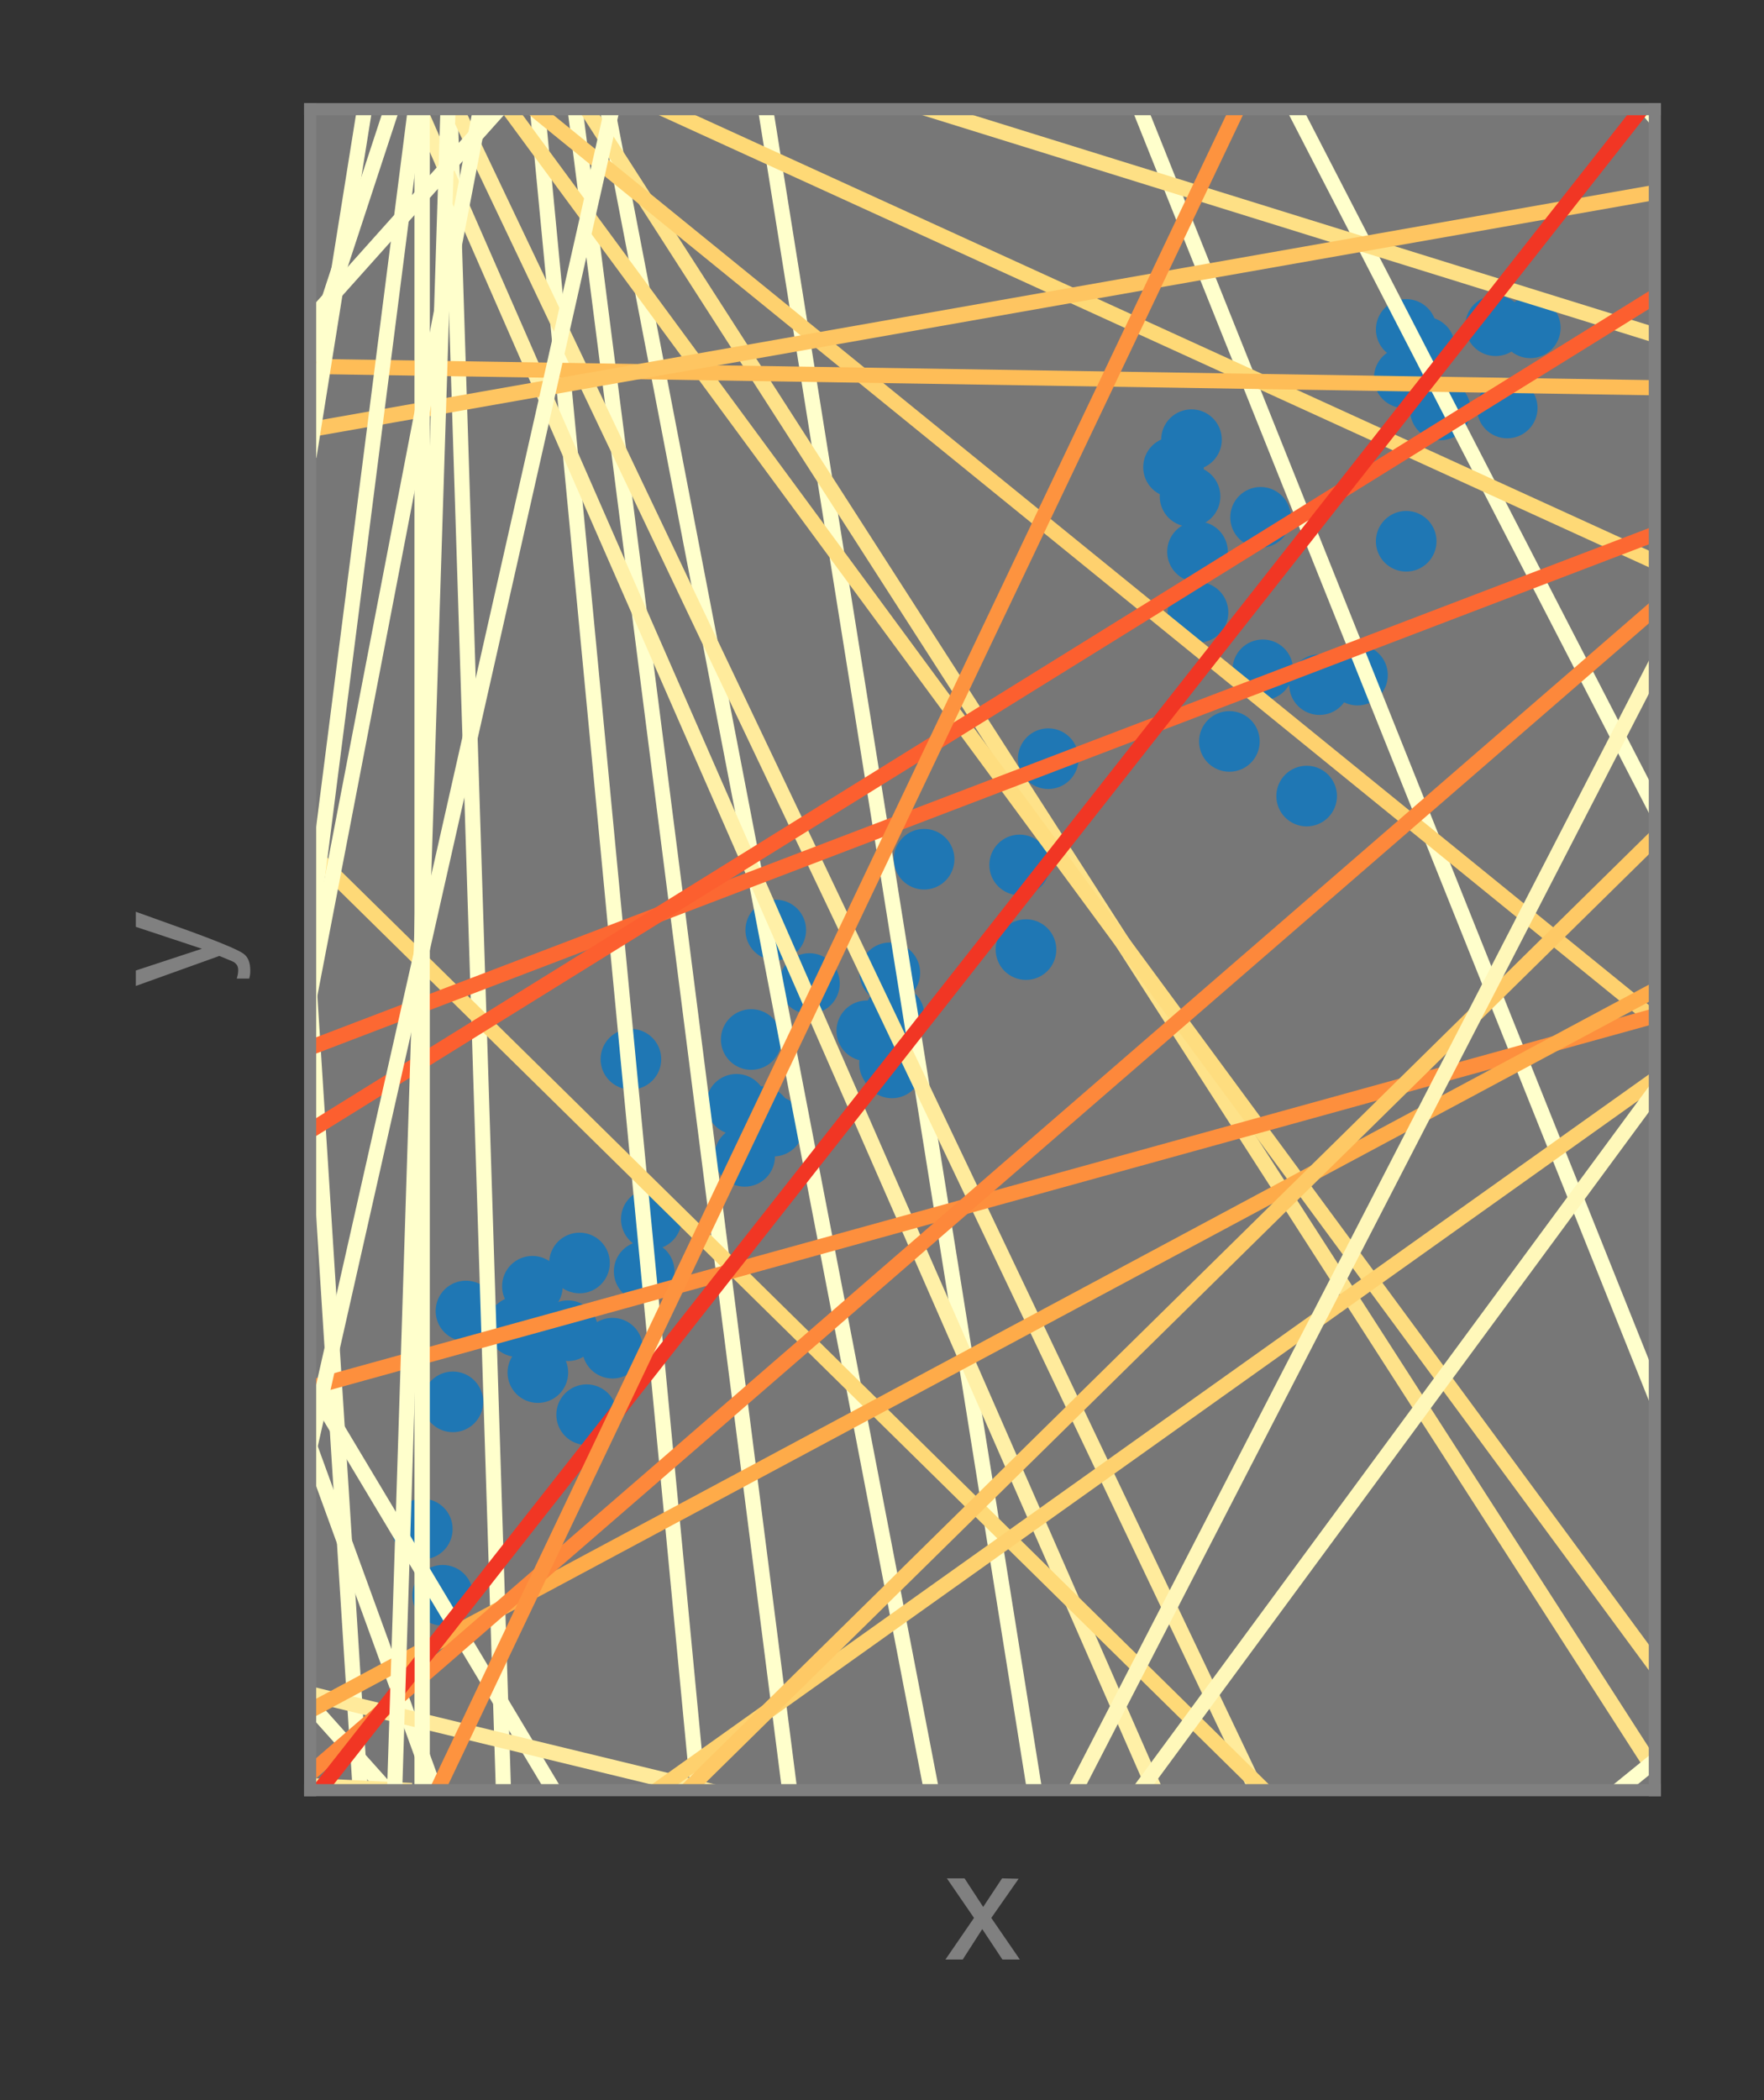 <?xml version="1.0" encoding="utf-8" standalone="no"?>
<!DOCTYPE svg PUBLIC "-//W3C//DTD SVG 1.1//EN"
  "http://www.w3.org/Graphics/SVG/1.1/DTD/svg11.dtd">
<svg xmlns:xlink="http://www.w3.org/1999/xlink" width="116.362pt" height="138.538pt" viewBox="0 0 116.362 138.538" xmlns="http://www.w3.org/2000/svg" version="1.1">
 <rect x="0" y="0" width="116.362" height="138.538" fill="#333333" stroke="none"/>
 <defs>
  <style type="text/css">*{stroke-linejoin: round; stroke-linecap: butt}</style>
 </defs>
 <g id="figure_1">
  <g id="patch_1">
   <path d="M 0 138.538 
L 116.362 138.538 
L 116.362 0 
L 0 0 
L 0 138.538 
z
" style="fill: none"/>
  </g>
  <g id="axes_1">
   <g id="patch_2">
    <path d="M 20.458 118.08 
L 109.162 118.08 
L 109.162 7.2 
L 20.458 7.2 
z
" style="fill: #ffffff; fill-opacity: 0.333"/>
   </g>
   <g id="matplotlib.axis_1">
    <g id="text_1">
     <!-- x -->
     <g style="fill: #808080" transform="translate(62.31 129.253) scale(0.1 -0.1)">
      <defs>
       <path id="Helvetica-78" d="M 94 3347 
L 822 3347 
L 1591 2169 
L 2369 3347 
L 3053 3331 
L 1925 1716 
L 3103 0 
L 2384 0 
L 1553 1256 
L 747 0 
L 34 0 
L 1213 1716 
L 94 3347 
z
" transform="scale(0.016)"/>
      </defs>
      <use xlink:href="#Helvetica-78"/>
     </g>
    </g>
   </g>
   <g id="matplotlib.axis_2">
    <g id="text_2">
     <!-- y -->
     <g style="fill: #808080" transform="translate(14.314 65.14) rotate(-90) scale(0.1 -0.1)">
      <defs>
       <path id="Helvetica-79" d="M 2503 3347 
L 3125 3347 
Q 3006 3025 2597 1878 
Q 2291 1016 2084 472 
Q 1597 -809 1397 -1090 
Q 1197 -1372 709 -1372 
Q 591 -1372 527 -1362 
Q 463 -1353 369 -1328 
L 369 -816 
Q 516 -856 581 -865 
Q 647 -875 697 -875 
Q 853 -875 926 -823 
Q 1000 -772 1050 -697 
Q 1066 -672 1162 -440 
Q 1259 -209 1303 -97 
L 66 3347 
L 703 3347 
L 1600 622 
L 2503 3347 
z
M 1597 3428 
L 1597 3428 
z
" transform="scale(0.016)"/>
      </defs>
      <use xlink:href="#Helvetica-79"/>
     </g>
    </g>
   </g>
   <g id="line2d_1">
    <defs>
     <path id="md2d932a377" d="M 0 1.5 
C 0.398 1.5 0.779 1.342 1.061 1.061 
C 1.342 0.779 1.5 0.398 1.5 0 
C 1.5 -0.398 1.342 -0.779 1.061 -1.061 
C 0.779 -1.342 0.398 -1.5 0 -1.5 
C -0.398 -1.5 -0.779 -1.342 -1.061 -1.061 
C -1.342 -0.779 -1.5 -0.398 -1.5 0 
C -1.5 0.398 -1.342 0.779 -1.061 1.061 
C -0.779 1.342 -0.398 1.5 0 1.5 
z
" style="stroke: #1f77b4"/>
    </defs>
    <g clip-path="url(#pe8e5f921c2)">
     <use xlink:href="#md2d932a377" x="58.676" y="70.157" style="fill: #1f77b4; stroke: #1f77b4"/>
     <use xlink:href="#md2d932a377" x="81.096" y="48.905" style="fill: #1f77b4; stroke: #1f77b4"/>
     <use xlink:href="#md2d932a377" x="27.858" y="100.857" style="fill: #1f77b4; stroke: #1f77b4"/>
     <use xlink:href="#md2d932a377" x="50.198" y="73.649" style="fill: #1f77b4; stroke: #1f77b4"/>
     <use xlink:href="#md2d932a377" x="38.698" y="93.315" style="fill: #1f77b4; stroke: #1f77b4"/>
     <use xlink:href="#md2d932a377" x="34.675" y="87.346" style="fill: #1f77b4; stroke: #1f77b4"/>
     <use xlink:href="#md2d932a377" x="41.618" y="69.866" style="fill: #1f77b4; stroke: #1f77b4"/>
     <use xlink:href="#md2d932a377" x="53.394" y="64.875" style="fill: #1f77b4; stroke: #1f77b4"/>
     <use xlink:href="#md2d932a377" x="57.179" y="67.993" style="fill: #1f77b4; stroke: #1f77b4"/>
     <use xlink:href="#md2d932a377" x="67.679" y="62.636" style="fill: #1f77b4; stroke: #1f77b4"/>
     <use xlink:href="#md2d932a377" x="58.837" y="70.44" style="fill: #1f77b4; stroke: #1f77b4"/>
     <use xlink:href="#md2d932a377" x="78.501" y="32.742" style="fill: #1f77b4; stroke: #1f77b4"/>
     <use xlink:href="#md2d932a377" x="42.963" y="80.415" style="fill: #1f77b4; stroke: #1f77b4"/>
     <use xlink:href="#md2d932a377" x="92.76" y="35.702" style="fill: #1f77b4; stroke: #1f77b4"/>
     <use xlink:href="#md2d932a377" x="29.874" y="92.468" style="fill: #1f77b4; stroke: #1f77b4"/>
     <use xlink:href="#md2d932a377" x="77.411" y="30.818" style="fill: #1f77b4; stroke: #1f77b4"/>
     <use xlink:href="#md2d932a377" x="58.697" y="64.169" style="fill: #1f77b4; stroke: #1f77b4"/>
     <use xlink:href="#md2d932a377" x="69.148" y="50.043" style="fill: #1f77b4; stroke: #1f77b4"/>
     <use xlink:href="#md2d932a377" x="38.227" y="83.308" style="fill: #1f77b4; stroke: #1f77b4"/>
     <use xlink:href="#md2d932a377" x="42.493" y="83.864" style="fill: #1f77b4; stroke: #1f77b4"/>
     <use xlink:href="#md2d932a377" x="87.041" y="45.158" style="fill: #1f77b4; stroke: #1f77b4"/>
     <use xlink:href="#md2d932a377" x="99.424" y="26.912" style="fill: #1f77b4; stroke: #1f77b4"/>
     <use xlink:href="#md2d932a377" x="51.018" y="74.28" style="fill: #1f77b4; stroke: #1f77b4"/>
     <use xlink:href="#md2d932a377" x="79.026" y="40.391" style="fill: #1f77b4; stroke: #1f77b4"/>
     <use xlink:href="#md2d932a377" x="92.632" y="24.92" style="fill: #1f77b4; stroke: #1f77b4"/>
     <use xlink:href="#md2d932a377" x="93.979" y="22.892" style="fill: #1f77b4; stroke: #1f77b4"/>
     <use xlink:href="#md2d932a377" x="34.136" y="87.506" style="fill: #1f77b4; stroke: #1f77b4"/>
     <use xlink:href="#md2d932a377" x="30.737" y="86.474" style="fill: #1f77b4; stroke: #1f77b4"/>
     <use xlink:href="#md2d932a377" x="40.404" y="88.927" style="fill: #1f77b4; stroke: #1f77b4"/>
     <use xlink:href="#md2d932a377" x="92.762" y="21.731" style="fill: #1f77b4; stroke: #1f77b4"/>
     <use xlink:href="#md2d932a377" x="35.12" y="84.843" style="fill: #1f77b4; stroke: #1f77b4"/>
     <use xlink:href="#md2d932a377" x="58.978" y="66.979" style="fill: #1f77b4; stroke: #1f77b4"/>
     <use xlink:href="#md2d932a377" x="98.657" y="21.486" style="fill: #1f77b4; stroke: #1f77b4"/>
     <use xlink:href="#md2d932a377" x="67.261" y="57.051" style="fill: #1f77b4; stroke: #1f77b4"/>
     <use xlink:href="#md2d932a377" x="78.993" y="36.395" style="fill: #1f77b4; stroke: #1f77b4"/>
     <use xlink:href="#md2d932a377" x="51.173" y="61.347" style="fill: #1f77b4; stroke: #1f77b4"/>
     <use xlink:href="#md2d932a377" x="78.596" y="29.002" style="fill: #1f77b4; stroke: #1f77b4"/>
     <use xlink:href="#md2d932a377" x="89.545" y="44.531" style="fill: #1f77b4; stroke: #1f77b4"/>
     <use xlink:href="#md2d932a377" x="29.202" y="105.227" style="fill: #1f77b4; stroke: #1f77b4"/>
     <use xlink:href="#md2d932a377" x="83.3" y="44.182" style="fill: #1f77b4; stroke: #1f77b4"/>
     <use xlink:href="#md2d932a377" x="100.946" y="21.624" style="fill: #1f77b4; stroke: #1f77b4"/>
     <use xlink:href="#md2d932a377" x="83.154" y="34.123" style="fill: #1f77b4; stroke: #1f77b4"/>
     <use xlink:href="#md2d932a377" x="48.58" y="72.84" style="fill: #1f77b4; stroke: #1f77b4"/>
     <use xlink:href="#md2d932a377" x="86.193" y="52.509" style="fill: #1f77b4; stroke: #1f77b4"/>
     <use xlink:href="#md2d932a377" x="35.48" y="90.537" style="fill: #1f77b4; stroke: #1f77b4"/>
     <use xlink:href="#md2d932a377" x="60.958" y="56.675" style="fill: #1f77b4; stroke: #1f77b4"/>
     <use xlink:href="#md2d932a377" x="95.013" y="27.04" style="fill: #1f77b4; stroke: #1f77b4"/>
     <use xlink:href="#md2d932a377" x="49.554" y="68.567" style="fill: #1f77b4; stroke: #1f77b4"/>
     <use xlink:href="#md2d932a377" x="49.122" y="76.275" style="fill: #1f77b4; stroke: #1f77b4"/>
     <use xlink:href="#md2d932a377" x="37.462" y="87.776" style="fill: #1f77b4; stroke: #1f77b4"/>
    </g>
   </g>
   <g id="line2d_2">
    <path d="M 27.85 7.2 
L 27.85 118.08 
" clip-path="url(#pe8e5f921c2)" style="fill: none; stroke: #ffffcc; stroke-linecap: square"/>
   </g>
   <g id="line2d_3">
    <path d="M 29.69 7.2 
L 33.209 118.08 
" clip-path="url(#pe8e5f921c2)" style="fill: none; stroke: #ffffcc; stroke-linecap: square"/>
   </g>
   <g id="line2d_4">
    <path d="M 20.458 66.076 
L 23.763 118.08 
" clip-path="url(#pe8e5f921c2)" style="fill: none; stroke: #ffffcc; stroke-linecap: square"/>
   </g>
   <g id="line2d_5">
    <path d="M 35.454 7.2 
L 46.042 118.08 
" clip-path="url(#pe8e5f921c2)" style="fill: none; stroke: #ffffcc; stroke-linecap: square"/>
   </g>
   <g id="line2d_6">
    <path d="M 37.938 7.2 
L 52.088 118.08 
" clip-path="url(#pe8e5f921c2)" style="fill: none; stroke: #ffffcc; stroke-linecap: square"/>
   </g>
   <g id="line2d_7">
    <path d="M 50.502 7.2 
L 68.244 118.08 
" clip-path="url(#pe8e5f921c2)" style="fill: none; stroke: #ffffcc; stroke-linecap: square"/>
   </g>
   <g id="line2d_8">
    <path d="M 40.068 7.2 
L 61.439 118.08 
" clip-path="url(#pe8e5f921c2)" style="fill: none; stroke: #ffffcc; stroke-linecap: square"/>
   </g>
   <g id="line2d_9">
    <path d="M 18.189 118.08 
L 20.458 128.125 
" clip-path="url(#pe8e5f921c2)" style="fill: none; stroke: #ffffcc; stroke-linecap: square"/>
   </g>
   <g id="line2d_10">
    <path d="M 6.741 118.08 
L 12.308 139.538 
" clip-path="url(#pe8e5f921c2)" style="fill: none; stroke: #ffffcc; stroke-linecap: square"/>
   </g>
   <g id="line2d_11">
    <path d="M 4.648 118.08 
L 10.949 139.538 
" clip-path="url(#pe8e5f921c2)" style="fill: none; stroke: #ffffcc; stroke-linecap: square"/>
   </g>
   <g id="line2d_12">
    <path d="M 2.153 118.08 
L 9.2 139.538 
" clip-path="url(#pe8e5f921c2)" style="fill: none; stroke: #ffffcc; stroke-linecap: square"/>
   </g>
   <g id="line2d_13">
    <path d="M 20.458 95.475 
L 28.685 118.08 
" clip-path="url(#pe8e5f921c2)" style="fill: none; stroke: #ffffcc; stroke-linecap: square"/>
   </g>
   <g id="line2d_14">
    <path d="M 75.203 7.2 
L 109.162 92.025 
" clip-path="url(#pe8e5f921c2)" style="fill: none; stroke: #ffffcc; stroke-linecap: square"/>
   </g>
   <g id="line2d_15">
    <path d="M 27.661 7.2 
L 76.187 118.08 
" clip-path="url(#pe8e5f921c2)" style="fill: none; stroke: #fff0a7; stroke-linecap: square"/>
   </g>
   <g id="line2d_16">
    <path d="M 30.106 7.2 
L 82.885 118.08 
" clip-path="url(#pe8e5f921c2)" style="fill: none; stroke: #ffeb9c; stroke-linecap: square"/>
   </g>
   <g id="line2d_17">
    <path d="M 85.399 7.2 
L 109.162 53.293 
" clip-path="url(#pe8e5f921c2)" style="fill: none; stroke: #ffffcc; stroke-linecap: square"/>
   </g>
   <g id="line2d_18">
    <path d="M 4.031 118.08 
L 15.97 139.538 
" clip-path="url(#pe8e5f921c2)" style="fill: none; stroke: #ffffcc; stroke-linecap: square"/>
   </g>
   <g id="line2d_19">
    <path d="M 20.458 91.251 
L 36.52 118.08 
" clip-path="url(#pe8e5f921c2)" style="fill: none; stroke: #ffffcc; stroke-linecap: square"/>
   </g>
   <g id="line2d_20">
    <path d="M 38.719 7.2 
L 109.162 116.811 
" clip-path="url(#pe8e5f921c2)" style="fill: none; stroke: #fee289; stroke-linecap: square"/>
   </g>
   <g id="line2d_21">
    <path clip-path="url(#pe8e5f921c2)" style="fill: none; stroke: #ffffcc; stroke-linecap: square"/>
   </g>
   <g id="line2d_22">
    <path d="M 33.573 7.2 
L 109.162 109.863 
" clip-path="url(#pe8e5f921c2)" style="fill: none; stroke: #fedd7f; stroke-linecap: square"/>
   </g>
   <g id="line2d_23">
    <path clip-path="url(#pe8e5f921c2)" style="fill: none; stroke: #ffffcc; stroke-linecap: square"/>
   </g>
   <g id="line2d_24">
    <path d="M 108.68 7.2 
L 109.162 7.774 
" clip-path="url(#pe8e5f921c2)" style="fill: none; stroke: #ffffcc; stroke-linecap: square"/>
   </g>
   <g id="line2d_25">
    <path d="M 20.458 112.414 
L 25.527 118.08 
" clip-path="url(#pe8e5f921c2)" style="fill: none; stroke: #ffffcc; stroke-linecap: square"/>
   </g>
   <g id="line2d_26">
    <path d="M 114.162 -1 
L 117.362 2.355 
" clip-path="url(#pe8e5f921c2)" style="fill: none; stroke: #ffffcc; stroke-linecap: square"/>
   </g>
   <g id="line2d_27">
    <path d="M 20.458 56.155 
L 83.373 118.08 
" clip-path="url(#pe8e5f921c2)" style="fill: none; stroke: #fed977; stroke-linecap: square"/>
   </g>
   <g id="line2d_28">
    <path clip-path="url(#pe8e5f921c2)" style="fill: none; stroke: #ffffcc; stroke-linecap: square"/>
   </g>
   <g id="line2d_29">
    <path d="M 109.162 1.105 
L 116.196 7.2 
" clip-path="url(#pe8e5f921c2)" style="fill: none; stroke: #ffffcc; stroke-linecap: square"/>
   </g>
   <g id="line2d_30">
    <path d="M 35.238 7.2 
L 109.162 67.257 
" clip-path="url(#pe8e5f921c2)" style="fill: none; stroke: #fed16e; stroke-linecap: square"/>
   </g>
   <g id="line2d_31">
    <path d="M -1 134.394 
L 5.759 139.538 
" clip-path="url(#pe8e5f921c2)" style="fill: none; stroke: #ffffcc; stroke-linecap: square"/>
   </g>
   <g id="line2d_32">
    <path clip-path="url(#pe8e5f921c2)" style="fill: none; stroke: #ffffcc; stroke-linecap: square"/>
   </g>
   <g id="line2d_33">
    <path clip-path="url(#pe8e5f921c2)" style="fill: none; stroke: #ffffcc; stroke-linecap: square"/>
   </g>
   <g id="line2d_34">
    <path clip-path="url(#pe8e5f921c2)" style="fill: none; stroke: #ffffcc; stroke-linecap: square"/>
   </g>
   <g id="line2d_35">
    <path clip-path="url(#pe8e5f921c2)" style="fill: none; stroke: #ffffcc; stroke-linecap: square"/>
   </g>
   <g id="line2d_36">
    <path d="M 17.992 118.08 
L 20.458 119.401 
" clip-path="url(#pe8e5f921c2)" style="fill: none; stroke: #fffdc8; stroke-linecap: square"/>
   </g>
   <g id="line2d_37">
    <path clip-path="url(#pe8e5f921c2)" style="fill: none; stroke: #ffffcc; stroke-linecap: square"/>
   </g>
   <g id="line2d_38">
    <path d="M 43.807 7.2 
L 109.162 37.047 
" clip-path="url(#pe8e5f921c2)" style="fill: none; stroke: #fed976; stroke-linecap: square"/>
   </g>
   <g id="line2d_39">
    <path clip-path="url(#pe8e5f921c2)" style="fill: none; stroke: #ffffcc; stroke-linecap: square"/>
   </g>
   <g id="line2d_40">
    <path clip-path="url(#pe8e5f921c2)" style="fill: none; stroke: #ffffcc; stroke-linecap: square"/>
   </g>
   <g id="line2d_41">
    <path clip-path="url(#pe8e5f921c2)" style="fill: none; stroke: #ffffcc; stroke-linecap: square"/>
   </g>
   <g id="line2d_42">
    <path d="M 61.251 7.2 
L 109.162 22.097 
" clip-path="url(#pe8e5f921c2)" style="fill: none; stroke: #fee085; stroke-linecap: square"/>
   </g>
   <g id="line2d_43">
    <path d="M -1 123.671 
L 20.458 129.603 
" clip-path="url(#pe8e5f921c2)" style="fill: none; stroke: #fffdc6; stroke-linecap: square"/>
   </g>
   <g id="line2d_44">
    <path d="M 20.458 111.731 
L 46.628 118.08 
" clip-path="url(#pe8e5f921c2)" style="fill: none; stroke: #ffea9b; stroke-linecap: square"/>
   </g>
   <g id="line2d_45">
    <path clip-path="url(#pe8e5f921c2)" style="fill: none; stroke: #ffffcc; stroke-linecap: square"/>
   </g>
   <g id="line2d_46">
    <path d="M -1 129.466 
L 20.458 133.25 
" clip-path="url(#pe8e5f921c2)" style="fill: none; stroke: #fffcc5; stroke-linecap: square"/>
   </g>
   <g id="line2d_47">
    <path d="M 109.162 3.605 
L 117.362 4.784 
" clip-path="url(#pe8e5f921c2)" style="fill: none; stroke: #ffeda0; stroke-linecap: square"/>
   </g>
   <g id="line2d_48">
    <path clip-path="url(#pe8e5f921c2)" style="fill: none; stroke: #ffffcc; stroke-linecap: square"/>
   </g>
   <g id="line2d_49">
    <path clip-path="url(#pe8e5f921c2)" style="fill: none; stroke: #ffffcc; stroke-linecap: square"/>
   </g>
   <g id="line2d_50">
    <path d="M 20.458 117.784 
L 26.669 118.08 
" clip-path="url(#pe8e5f921c2)" style="fill: none; stroke: #ffe895; stroke-linecap: square"/>
   </g>
   <g id="line2d_51">
    <path d="M 20.458 24.169 
L 109.162 25.577 
" clip-path="url(#pe8e5f921c2)" style="fill: none; stroke: #febd57; stroke-linecap: square"/>
   </g>
   <g id="line2d_52">
    <path clip-path="url(#pe8e5f921c2)" style="fill: none; stroke: #ffffcc; stroke-linecap: square"/>
   </g>
   <g id="line2d_53">
    <path clip-path="url(#pe8e5f921c2)" style="fill: none; stroke: #ffffcc; stroke-linecap: square"/>
   </g>
   <g id="line2d_54">
    <path clip-path="url(#pe8e5f921c2)" style="fill: none; stroke: #ffffcc; stroke-linecap: square"/>
   </g>
   <g id="line2d_55">
    <path clip-path="url(#pe8e5f921c2)" style="fill: none; stroke: #ffffcc; stroke-linecap: square"/>
   </g>
   <g id="line2d_56">
    <path clip-path="url(#pe8e5f921c2)" style="fill: none; stroke: #ffffcc; stroke-linecap: square"/>
   </g>
   <g id="line2d_57">
    <path d="M 20.458 28.334 
L 109.162 12.693 
" clip-path="url(#pe8e5f921c2)" style="fill: none; stroke: #fec561; stroke-linecap: square"/>
   </g>
   <g id="line2d_58">
    <path clip-path="url(#pe8e5f921c2)" style="fill: none; stroke: #ffffcc; stroke-linecap: square"/>
   </g>
   <g id="line2d_59">
    <path d="M -1 3.535 
L 17.695 -1 
" clip-path="url(#pe8e5f921c2)" style="fill: none; stroke: #fff5b3; stroke-linecap: square"/>
   </g>
   <g id="line2d_60">
    <path d="M 20.458 91.531 
L 109.162 67.006 
" clip-path="url(#pe8e5f921c2)" style="fill: none; stroke: #fd8f3d; stroke-linecap: square"/>
   </g>
   <g id="line2d_61">
    <path clip-path="url(#pe8e5f921c2)" style="fill: none; stroke: #ffffcc; stroke-linecap: square"/>
   </g>
   <g id="line2d_62">
    <path d="M -1 2.495 
L 9.099 -1 
" clip-path="url(#pe8e5f921c2)" style="fill: none; stroke: #fffcc5; stroke-linecap: square"/>
   </g>
   <g id="line2d_63">
    <path d="M 20.458 69.108 
L 109.162 35.219 
" clip-path="url(#pe8e5f921c2)" style="fill: none; stroke: #fc6832; stroke-linecap: square"/>
   </g>
   <g id="line2d_64">
    <path d="M 18.189 7.2 
L 20.458 6.25 
" clip-path="url(#pe8e5f921c2)" style="fill: none; stroke: #fff4b2; stroke-linecap: square"/>
   </g>
   <g id="line2d_65">
    <path clip-path="url(#pe8e5f921c2)" style="fill: none; stroke: #ffffcc; stroke-linecap: square"/>
   </g>
   <g id="line2d_66">
    <path clip-path="url(#pe8e5f921c2)" style="fill: none; stroke: #ffffcc; stroke-linecap: square"/>
   </g>
   <g id="line2d_67">
    <path d="M 20.458 112.83 
L 109.162 65.304 
" clip-path="url(#pe8e5f921c2)" style="fill: none; stroke: #feab49; stroke-linecap: square"/>
   </g>
   <g id="line2d_68">
    <path d="M 109.162 135.321 
L 117.362 130.587 
" clip-path="url(#pe8e5f921c2)" style="fill: none; stroke: #ffffcc; stroke-linecap: square"/>
   </g>
   <g id="line2d_69">
    <path d="M 20.458 74.587 
L 109.162 19.55 
" clip-path="url(#pe8e5f921c2)" style="fill: none; stroke: #fc5f2f; stroke-linecap: square"/>
   </g>
   <g id="line2d_70">
    <path clip-path="url(#pe8e5f921c2)" style="fill: none; stroke: #ffffcc; stroke-linecap: square"/>
   </g>
   <g id="line2d_71">
    <path d="M 43.33 118.08 
L 109.162 71.202 
" clip-path="url(#pe8e5f921c2)" style="fill: none; stroke: #fed16e; stroke-linecap: square"/>
   </g>
   <g id="line2d_72">
    <path clip-path="url(#pe8e5f921c2)" style="fill: none; stroke: #ffffcc; stroke-linecap: square"/>
   </g>
   <g id="line2d_73">
    <path d="M 106.765 118.08 
L 109.162 116.133 
" clip-path="url(#pe8e5f921c2)" style="fill: none; stroke: #ffffcc; stroke-linecap: square"/>
   </g>
   <g id="line2d_74">
    <path d="M 20.458 116.977 
L 109.162 40.114 
" clip-path="url(#pe8e5f921c2)" style="fill: none; stroke: #fd883b; stroke-linecap: square"/>
   </g>
   <g id="line2d_75">
    <path clip-path="url(#pe8e5f921c2)" style="fill: none; stroke: #ffffcc; stroke-linecap: square"/>
   </g>
   <g id="line2d_76">
    <path d="M 45.336 118.08 
L 109.162 55.259 
" clip-path="url(#pe8e5f921c2)" style="fill: none; stroke: #fec965; stroke-linecap: square"/>
   </g>
   <g id="line2d_77">
    <path d="M -1 0.696 
L 0.617 -1 
" clip-path="url(#pe8e5f921c2)" style="fill: none; stroke: #ffffcc; stroke-linecap: square"/>
   </g>
   <g id="line2d_78">
    <path d="M 20.458 21.128 
L 32.919 7.2 
" clip-path="url(#pe8e5f921c2)" style="fill: none; stroke: #ffffcc; stroke-linecap: square"/>
   </g>
   <g id="line2d_79">
    <path clip-path="url(#pe8e5f921c2)" style="fill: none; stroke: #ffffcc; stroke-linecap: square"/>
   </g>
   <g id="line2d_80">
    <path d="M 21.078 118.08 
L 108.275 7.2 
" clip-path="url(#pe8e5f921c2)" style="fill: none; stroke: #f13624; stroke-linecap: square"/>
   </g>
   <g id="line2d_81">
    <path d="M 75.211 118.08 
L 109.162 71.969 
" clip-path="url(#pe8e5f921c2)" style="fill: none; stroke: #fff8ba; stroke-linecap: square"/>
   </g>
   <g id="line2d_82">
    <path clip-path="url(#pe8e5f921c2)" style="fill: none; stroke: #ffffcc; stroke-linecap: square"/>
   </g>
   <g id="line2d_83">
    <path clip-path="url(#pe8e5f921c2)" style="fill: none; stroke: #ffffcc; stroke-linecap: square"/>
   </g>
   <g id="line2d_84">
    <path clip-path="url(#pe8e5f921c2)" style="fill: none; stroke: #ffffcc; stroke-linecap: square"/>
   </g>
   <g id="line2d_85">
    <path clip-path="url(#pe8e5f921c2)" style="fill: none; stroke: #ffffcc; stroke-linecap: square"/>
   </g>
   <g id="line2d_86">
    <path d="M 70.922 118.08 
L 109.162 43.904 
" clip-path="url(#pe8e5f921c2)" style="fill: none; stroke: #fff7b9; stroke-linecap: square"/>
   </g>
   <g id="line2d_87">
    <path d="M 28.842 118.08 
L 81.621 7.2 
" clip-path="url(#pe8e5f921c2)" style="fill: none; stroke: #fd933f; stroke-linecap: square"/>
   </g>
   <g id="line2d_88">
    <path d="M 15.431 7.2 
L 19.019 -1 
" clip-path="url(#pe8e5f921c2)" style="fill: none; stroke: #ffffcc; stroke-linecap: square"/>
   </g>
   <g id="line2d_89">
    <path clip-path="url(#pe8e5f921c2)" style="fill: none; stroke: #ffffcc; stroke-linecap: square"/>
   </g>
   <g id="line2d_90">
    <path clip-path="url(#pe8e5f921c2)" style="fill: none; stroke: #ffffcc; stroke-linecap: square"/>
   </g>
   <g id="line2d_91">
    <path d="M 20.458 23.552 
L 25.828 7.2 
" clip-path="url(#pe8e5f921c2)" style="fill: none; stroke: #ffffcc; stroke-linecap: square"/>
   </g>
   <g id="line2d_92">
    <path clip-path="url(#pe8e5f921c2)" style="fill: none; stroke: #ffffcc; stroke-linecap: square"/>
   </g>
   <g id="line2d_93">
    <path d="M 18.11 7.2 
L 20.237 -1 
" clip-path="url(#pe8e5f921c2)" style="fill: none; stroke: #ffffcc; stroke-linecap: square"/>
   </g>
   <g id="line2d_94">
    <path d="M 20.458 95.365 
L 40.371 7.2 
" clip-path="url(#pe8e5f921c2)" style="fill: none; stroke: #ffffcc; stroke-linecap: square"/>
   </g>
   <g id="line2d_95">
    <path d="M 20.458 65.515 
L 31.697 7.2 
" clip-path="url(#pe8e5f921c2)" style="fill: none; stroke: #ffffcc; stroke-linecap: square"/>
   </g>
   <g id="line2d_96">
    <path d="M 20.458 29.628 
L 24.046 7.2 
" clip-path="url(#pe8e5f921c2)" style="fill: none; stroke: #ffffcc; stroke-linecap: square"/>
   </g>
   <g id="line2d_97">
    <path d="M 20.458 61.593 
L 27.399 7.2 
" clip-path="url(#pe8e5f921c2)" style="fill: none; stroke: #ffffcc; stroke-linecap: square"/>
   </g>
   <g id="line2d_98">
    <path d="M 14.22 7.2 
L 15.004 -1 
" clip-path="url(#pe8e5f921c2)" style="fill: none; stroke: #ffffcc; stroke-linecap: square"/>
   </g>
   <g id="line2d_99">
    <path d="M 18.954 7.2 
L 19.475 -1 
" clip-path="url(#pe8e5f921c2)" style="fill: none; stroke: #ffffcc; stroke-linecap: square"/>
   </g>
   <g id="line2d_100">
    <path d="M 26.033 118.08 
L 29.552 7.2 
" clip-path="url(#pe8e5f921c2)" style="fill: none; stroke: #ffffcc; stroke-linecap: square"/>
   </g>
   <g id="line2d_101">
    <path d="M 27.85 118.08 
L 27.85 7.2 
" clip-path="url(#pe8e5f921c2)" style="fill: none; stroke: #ffffcc; stroke-linecap: square"/>
   </g>
   <g id="patch_3">
    <path d="M 20.458 118.08 
L 20.458 7.2 
" style="fill: none; stroke: #808080; stroke-width: 0.8; stroke-linejoin: miter; stroke-linecap: square"/>
   </g>
   <g id="patch_4">
    <path d="M 109.162 118.08 
L 109.162 7.2 
" style="fill: none; stroke: #808080; stroke-width: 0.8; stroke-linejoin: miter; stroke-linecap: square"/>
   </g>
   <g id="patch_5">
    <path d="M 20.458 118.08 
L 109.162 118.08 
" style="fill: none; stroke: #808080; stroke-width: 0.8; stroke-linejoin: miter; stroke-linecap: square"/>
   </g>
   <g id="patch_6">
    <path d="M 20.458 7.2 
L 109.162 7.2 
" style="fill: none; stroke: #808080; stroke-width: 0.8; stroke-linejoin: miter; stroke-linecap: square"/>
   </g>
  </g>
 </g>
 <defs>
  <clipPath id="pe8e5f921c2">
   <rect x="20.458" y="7.2" width="88.704" height="110.88"/>
  </clipPath>
 </defs>
</svg>
